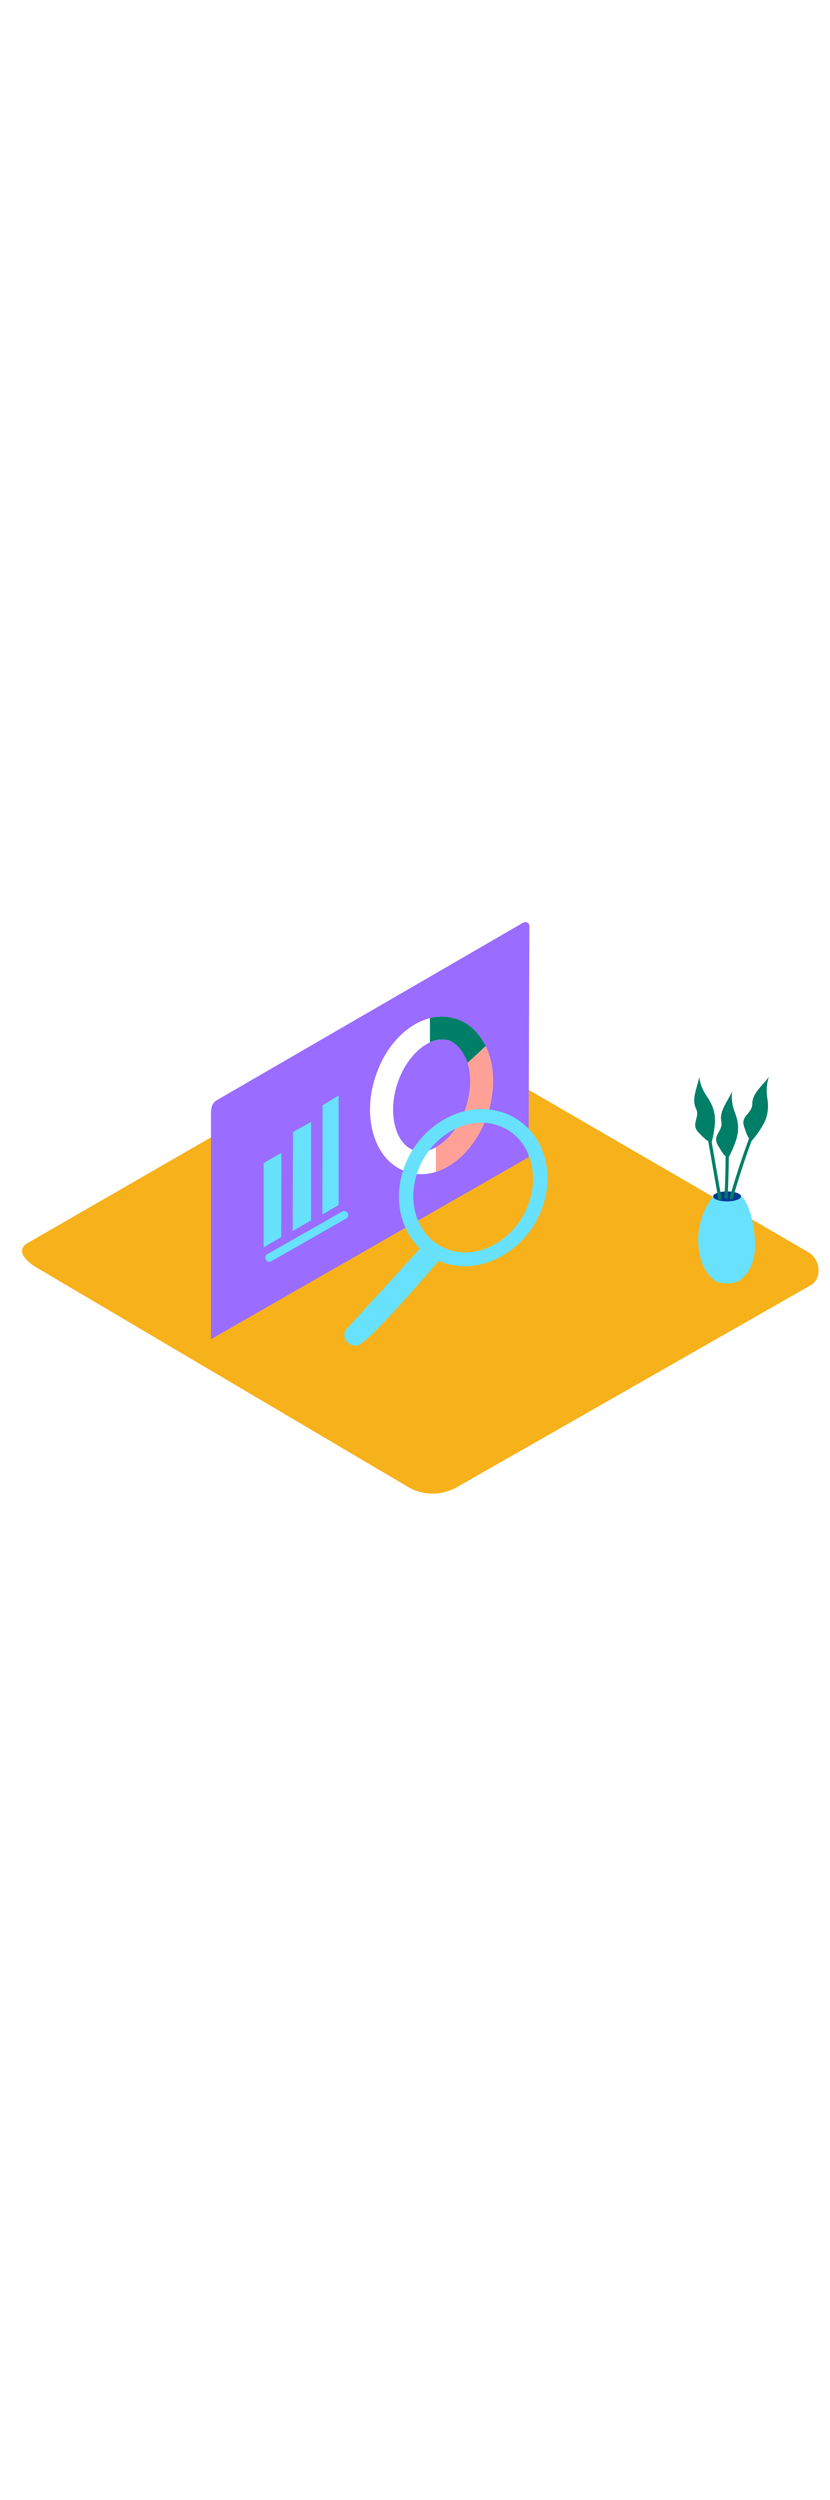 <svg version="1.1" id="Layer_1" xmlns="http://www.w3.org/2000/svg" xmlns:xlink="http://www.w3.org/1999/xlink" x="0px" y="0px" viewBox="0 0 500 500" style="width: 166px;" xml:space="preserve" data-imageid="chart-2-76" imageName="Chart 2" class="illustrations_image">
<style type="text/css">
	.st0_chart-2-76{fill:#F7B11B;}
	.st1_chart-2-76{fill:url(#SVGID_1_);}
	.st2_chart-2-76{fill:url(#SVGID_00000129897299957387613880000010821501162180416177_);}
	.st3_chart-2-76{fill:url(#SVGID_00000021120171162641995410000011286909230899096968_);}
	.st4_chart-2-76{fill:#9A6CFF;}
	.st5_chart-2-76{fill:#68E1FD;}
	.st6_chart-2-76{fill:#FFFFFF;}
	.st7_chart-2-76{fill:#007F68;}
	.st8_chart-2-76{fill:#FFA197;}
	.st9_chart-2-76{fill:#003B94;}
</style>
<g id="background_chart-2-76">
	<path class="st0_chart-2-76" d="M246.1,392.9L22.6,260.9c-7.1-4-13.2-10.6-6.3-14.9l224.3-129.3c3.4-2.1,8.5-3.4,11.9-1.5l234.6,136.2&#10;&#9;&#9;c7.1,4.1,8.4,15.7,1.3,19.8L275.5,392.7C266.4,398,255.2,398.1,246.1,392.9z"/>
	
		<linearGradient id="SVGID_1_-chart-2-76" gradientUnits="userSpaceOnUse" x1="232.183" y1="206.726" x2="318.522" y2="263.246" gradientTransform="matrix(1 0 0 -1 0 502)">
		<stop offset="0" style="stop-color:#F7B11B"/>
		<stop offset="1" style="stop-color:#DD6F31"/>
	</linearGradient>
	<polygon class="st1_chart-2-76" points="199.1,307.5 278.1,258.4 297.2,256.2 207.4,320.9 &#9;"/>
	
		<linearGradient id="SVGID_00000149384248196575423880000010105636779472253352_-chart-2-76" gradientUnits="userSpaceOnUse" x1="160.4" y1="184.42" x2="231.3" y2="265.27" gradientTransform="matrix(1 0 0 -1 0 502)">
		<stop offset="0" style="stop-color:#F7B11B"/>
		<stop offset="1" style="stop-color:#DD6F31"/>
	</linearGradient>
	<polygon style="fill:url(#SVGID_00000149384248196575423880000010105636779472253352_);" points="318.5,195.8 318.2,192.6 &#10;&#9;&#9;158.8,278.3 116.2,303.7 120.4,307.5 129.7,313.1 318.5,201.6 &#9;"/>
	
		<linearGradient id="SVGID_00000067212762648875804440000000455001238302110339_-chart-2-76" gradientUnits="userSpaceOnUse" x1="409.066" y1="223.281" x2="429.936" y2="238.672" gradientTransform="matrix(1 0 0 -1 0 502)">
		<stop offset="0" style="stop-color:#F7B11B"/>
		<stop offset="1" style="stop-color:#DD6F31"/>
	</linearGradient>
	<path style="fill:url(#SVGID_00000067212762648875804440000000455001238302110339_);" d="M422.5,290.8l27.4-26.7l-14.7-10.8&#10;&#9;&#9;L391,270C404.5,279.7,408.1,282.5,422.5,290.8z"/>
</g>
<g id="data_chart-2-76">
	<path class="st4_chart-2-76" d="M127.1,303.7V168.3c0-4.5,0.6-7,4.1-8.9L315,52.9c1.8-1,3.9-0.1,3.9,2l-0.5,139.2L127.1,303.7z"/>
	<polygon class="st5_chart-2-76 targetColor" points="158.8,197.6 158.8,248.4 169.4,242.2 169.5,191.5 &#9;" style="fill: rgb(104, 225, 253);"/>
	<polygon class="st5_chart-2-76 targetColor" points="176.5,178.9 176.3,238.6 187.4,232.1 187.4,172.8 &#9;" style="fill: rgb(104, 225, 253);"/>
	<polygon class="st5_chart-2-76 targetColor" points="194.3,162.8 194.2,228.6 204,222.9 204,156.9 &#9;" style="fill: rgb(104, 225, 253);"/>
	<path class="st6_chart-2-76" d="M253.7,204.3c-2.8,0-5.7-0.4-8.4-1.3c-9.5-3-16.7-10.9-20.2-22.3c-3.2-10.4-2.9-22.8,0.9-34.6&#10;&#9;&#9;c8.2-25.9,29.6-41.4,48.6-35.4s27.5,31.1,19.3,56.9l0,0c-3.8,11.9-10.6,22.1-19.3,28.8C268,201.6,260.8,204.3,253.7,204.3z&#10;&#9;&#9; M266.4,123.2c-10.5,0-22.2,11.3-27.2,27.1c-2.9,9.3-3.2,18.7-0.8,26.5c2.1,6.9,6.1,11.6,11.2,13.2s11.1,0.1,16.8-4.3&#10;&#9;&#9;c6.5-5,11.6-12.8,14.6-22.1c5.7-17.9,0.9-36.1-10.4-39.7C269.2,123.4,267.8,123.2,266.4,123.2z"/>
	<path class="st7_chart-2-76" d="M270.5,123.8c5,1.6,9.1,7.4,11.2,13.4c3.6-3.2,7.4-6.7,10.9-10.1c-4.3-8.6-10.4-14-18-16.4&#10;&#9;&#9;c-5.1-1.6-10.5-1.7-15.6-0.4v14.6c2.3-1.1,4.8-1.7,7.3-1.7C267.8,123.2,269.2,123.4,270.5,123.8z"/>
	<path class="st8_chart-2-76" d="M292.6,127.1c-3.5,3.5-7.1,6.9-10.9,10.1c2.2,7.4,2.1,16.9-0.9,26.3s-8.1,17.1-14.6,22.1&#10;&#9;&#9;c-1.1,0.9-2.3,1.7-3.6,2.4v14.9c4.3-1.4,8.4-3.6,12-6.4c8.6-6.7,15.5-16.9,19.3-28.8C298.7,152.7,297.9,138,292.6,127.1z"/>
	<path class="st5_chart-2-76 targetColor" d="M159.8,254.6L159.8,254.6c0,1.4,1.1,2.5,2.4,2.5c0.4,0,0.9-0.1,1.2-0.3l45.2-25.8c0.8-0.4,1.2-1.2,1.2-2.1l0,0&#10;&#9;&#9;c0-1.3-1.1-2.4-2.4-2.4c-0.4,0-0.8,0.1-1.2,0.3L161,252.5C160.2,252.9,159.8,253.8,159.8,254.6z" style="fill: rgb(104, 225, 253);"/>
</g>
<g id="plant_chart-2-76">
	<path class="st5_chart-2-76 targetColor" d="M429.6,217.7c-6.5,8.3-9.6,18.7-8.9,29.2c1.2,17.1,10.8,22,10.8,22l11.4,0.6c0,0,13.6-4.4,11.8-26.6&#10;&#9;&#9;c-1.7-20.8-8.4-25.7-8.4-25.7" style="fill: rgb(104, 225, 253);"/>
	<ellipse class="st9_chart-2-76" cx="438" cy="217.7" rx="8.4" ry="3"/>
	<ellipse class="st5_chart-2-76 targetColor" cx="438" cy="267.1" rx="8.4" ry="3" style="fill: rgb(104, 225, 253);"/>
	<path class="st7_chart-2-76" d="M434.6,218.6l-10.2-58.4c-0.2-1.3-2.1-0.7-1.9,0.5l10.2,58.4C432.9,220.4,434.8,219.8,434.6,218.6z"/>
	<path class="st7_chart-2-76" d="M436.4,218.8c0.3-0.1,0.6-0.1,0.9,0c0.4,0.1,0.7,0.3,1,0.6c0.8-16.3,1-32.6,0.4-49c0-1.3-2.1-1.3-2,0&#10;&#9;&#9;C437.4,186.5,437.2,202.7,436.4,218.8z"/>
	<path class="st7_chart-2-76" d="M459.3,162.1c-7.6,18.3-14.2,37.1-19.7,56.1c-0.1,0.5,0.2,1.1,0.7,1.2c0.5,0.1,1.1-0.2,1.2-0.7&#10;&#9;&#9;c5.5-19.1,12.1-37.8,19.7-56.1C461.8,161.4,459.8,160.9,459.3,162.1z"/>
	<path class="st7_chart-2-76" d="M426.6,184.3c0,0-1.1-0.1-5.9-5.2s1.3-8.9-1.5-14.5s1.1-13.1,2-18.9c0.5,4,2,7.8,4.2,11.1&#10;&#9;&#9;c3.6,5.2,5.6,9.9,5.3,16.4c-0.3,4.2-1,8.3-2.1,12.3"/>
	<path class="st7_chart-2-76" d="M436.9,193.3c0,0-1-0.4-4.5-6.5s3.4-8.3,2.1-14.5s4.3-12.5,6.5-17.8c-0.4,4,0,8,1.4,11.8&#10;&#9;&#9;c2.3,5.9,3.1,10.9,1.1,17.2c-1.3,4-2.9,7.8-5,11.4"/>
	<path class="st7_chart-2-76" d="M451.2,182.7c0,0-0.9-0.6-3-7.2s5-7.4,5-13.8s6.8-11.3,10-16.1c-1.3,3.8-1.6,7.9-1.1,11.9&#10;&#9;&#9;c1,6.2,0.8,11.3-2.4,17.1c-2.1,3.6-4.5,7-7.3,10.1"/>
</g>
<g id="search_chart-2-76">
	<path class="st5_chart-2-76 targetColor" d="M243.6,199.8c4.4-12,12.8-22,23.8-28.4c11.1-6.4,23.3-8,34.5-4.6c11.2,3.4,20.2,11.7,24.5,22.5&#10;&#9;&#9;c4.5,10.9,4.6,23.6,0.1,35.7c-4.4,12-12.8,22-23.8,28.4c-11.1,6.4-23.3,8-34.5,4.6c-2.4-0.7-4.8-1.7-7-2.9&#10;&#9;&#9;C243.2,245.4,235.3,222.2,243.6,199.8z M298.9,174.6c-8.8-2.7-18.5-1.3-27.3,3.8c-9.2,5.4-16.2,13.8-19.8,23.9&#10;&#9;&#9;c-7.7,20.8,1,42.3,19.4,47.8c8.8,2.7,18.5,1.3,27.3-3.8c9.2-5.4,16.2-13.8,19.8-23.9c3.8-10.2,3.7-20.8,0-29.9&#10;&#9;&#9;c-2.6-6.7-7.5-12.2-13.8-15.6C302.7,176,300.8,175.2,298.9,174.6L298.9,174.6z" style="fill: rgb(104, 225, 253);"/>
	<path class="st5_chart-2-76 targetColor" d="M256.9,244.9l-48,52.5c-1.4,1.6-1.9,3.8-1.2,5.8c1.2,3.4,6,5.7,9.1,3.6c1.4-0.9,2.6-1.9,3.9-3&#10;&#9;&#9;c4-3.5,7.6-7.3,11.3-11.1c4.6-4.8,9.1-9.8,13.5-14.7s8.6-9.7,12.8-14.6c3-3.5,6.1-7,9.1-10.6l2.6-3.1" style="fill: rgb(104, 225, 253);"/>
</g>
</svg>